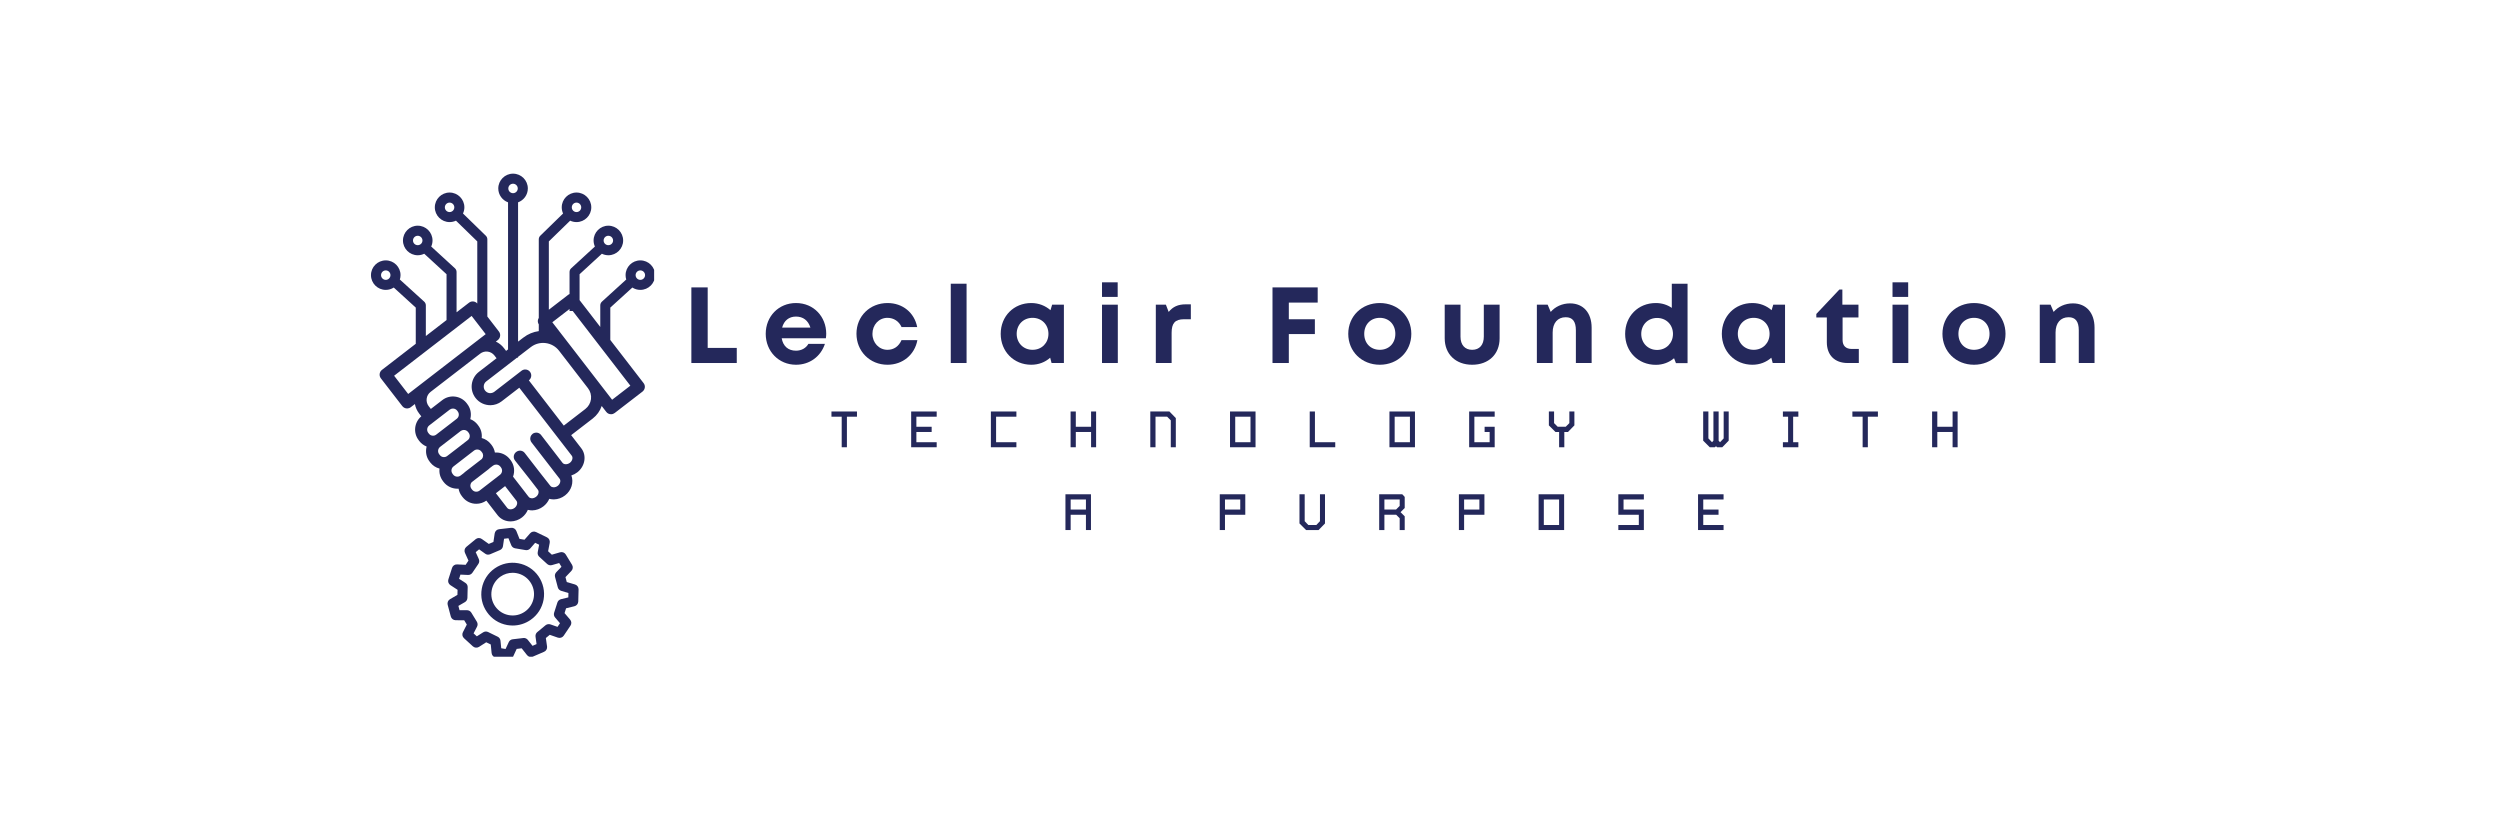 <svg xmlns="http://www.w3.org/2000/svg" xmlns:xlink="http://www.w3.org/1999/xlink" width="300" zoomAndPan="magnify" viewBox="0 0 224.88 75" height="100" preserveAspectRatio="xMidYMid meet" version="1.0"><defs><g/><clipPath id="573f02be0e"><path d="M 33.324 15.633 L 58.812 15.633 L 58.812 47 L 33.324 47 Z M 33.324 15.633 " clip-rule="nonzero"/></clipPath><clipPath id="2b940a65e0"><path d="M 40 47 L 53 47 L 53 59.109 L 40 59.109 Z M 40 47 " clip-rule="nonzero"/></clipPath></defs><g clip-path="url(#573f02be0e)"><path fill="#24285b" d="M 56.852 25.879 C 57.059 26.012 57.305 26.09 57.57 26.09 C 58.305 26.09 58.898 25.496 58.898 24.762 C 58.898 24.027 58.305 23.434 57.57 23.434 C 56.836 23.434 56.242 24.027 56.242 24.762 C 56.242 24.898 56.262 25.031 56.301 25.156 L 54.113 27.148 C 54.02 27.234 53.965 27.355 53.965 27.484 L 53.965 29.426 L 52.102 27.012 L 52.102 24.68 L 54.109 22.836 C 54.285 22.922 54.484 22.973 54.691 22.973 C 55.426 22.973 56.023 22.375 56.023 21.645 C 56.023 20.91 55.426 20.312 54.691 20.312 C 53.961 20.312 53.363 20.91 53.363 21.645 C 53.363 21.836 53.406 22.02 53.48 22.188 L 51.344 24.148 C 51.25 24.234 51.199 24.355 51.199 24.48 L 51.199 26.465 C 51.148 26.484 51.102 26.512 51.059 26.547 L 49.336 27.875 L 49.336 21.727 L 51.254 19.859 C 51.426 19.941 51.621 19.988 51.824 19.988 C 52.559 19.988 53.156 19.391 53.156 18.66 C 53.156 17.926 52.559 17.328 51.824 17.328 C 51.094 17.328 50.496 17.926 50.496 18.66 C 50.496 18.855 50.539 19.047 50.617 19.215 L 48.566 21.215 C 48.48 21.297 48.43 21.414 48.43 21.539 L 48.43 28.613 C 48.387 28.68 48.359 28.754 48.348 28.836 C 48.332 28.961 48.363 29.09 48.43 29.195 L 48.43 29.801 C 47.941 29.867 47.461 30.059 47.043 30.383 L 46.566 30.746 L 46.566 18.211 C 47.078 18.023 47.445 17.535 47.445 16.961 C 47.445 16.227 46.848 15.629 46.113 15.629 C 45.383 15.629 44.785 16.227 44.785 16.961 C 44.785 17.535 45.152 18.023 45.664 18.211 L 45.664 31.445 L 45.496 31.574 L 45.484 31.582 C 45.473 31.559 45.457 31.535 45.438 31.512 L 45.297 31.332 C 45.102 31.074 44.848 30.875 44.566 30.742 L 44.746 30.602 C 44.98 30.418 45.027 30.078 44.844 29.84 L 43.801 28.488 L 43.801 21.539 C 43.801 21.414 43.75 21.297 43.664 21.215 L 41.609 19.215 C 41.688 19.047 41.734 18.855 41.734 18.66 C 41.734 17.926 41.137 17.328 40.402 17.328 C 39.672 17.328 39.074 17.926 39.074 18.66 C 39.074 19.391 39.672 19.988 40.402 19.988 C 40.609 19.988 40.801 19.941 40.977 19.859 L 42.895 21.727 L 42.895 27.316 C 42.809 27.215 42.688 27.152 42.555 27.133 C 42.41 27.113 42.266 27.152 42.152 27.242 L 41.031 28.105 L 41.031 24.48 C 41.031 24.355 40.98 24.234 40.887 24.148 L 38.75 22.188 C 38.824 22.02 38.867 21.836 38.867 21.645 C 38.867 20.91 38.27 20.312 37.535 20.312 C 36.805 20.312 36.207 20.91 36.207 21.645 C 36.207 22.375 36.805 22.973 37.535 22.973 C 37.746 22.973 37.945 22.922 38.121 22.836 L 40.129 24.68 L 40.129 28.805 L 38.266 30.242 L 38.266 27.484 C 38.266 27.355 38.211 27.234 38.117 27.148 L 35.926 25.156 C 35.965 25.031 35.988 24.898 35.988 24.762 C 35.988 24.027 35.391 23.434 34.66 23.434 C 33.926 23.434 33.328 24.027 33.328 24.762 C 33.328 25.496 33.926 26.09 34.66 26.09 C 34.922 26.09 35.172 26.012 35.379 25.879 L 37.359 27.684 L 37.359 30.941 L 34.316 33.289 C 34.203 33.375 34.129 33.504 34.109 33.648 C 34.09 33.793 34.129 33.934 34.219 34.051 L 36.148 36.551 C 36.258 36.691 36.422 36.766 36.59 36.762 C 36.699 36.758 36.812 36.723 36.91 36.648 L 37.281 36.363 C 37.336 36.672 37.469 36.965 37.664 37.219 L 37.832 37.438 C 37.84 37.449 37.848 37.457 37.859 37.469 C 37.219 38.004 37.109 38.957 37.625 39.621 L 37.676 39.691 C 37.852 39.918 38.078 40.086 38.336 40.188 C 38.316 40.254 38.305 40.324 38.297 40.395 C 38.242 40.809 38.352 41.219 38.609 41.547 L 38.66 41.617 C 38.875 41.895 39.164 42.086 39.496 42.172 C 39.449 42.582 39.559 42.98 39.812 43.305 L 39.863 43.375 C 40.18 43.785 40.656 43.992 41.133 43.984 C 41.16 43.984 41.188 43.98 41.211 43.98 C 41.254 44.227 41.355 44.461 41.516 44.664 L 41.57 44.734 C 41.883 45.141 42.359 45.352 42.836 45.34 C 43.141 45.336 43.445 45.242 43.711 45.055 L 44.73 46.375 C 45.02 46.746 45.461 46.934 45.922 46.926 C 46.266 46.918 46.617 46.801 46.918 46.57 C 47.16 46.383 47.336 46.145 47.445 45.887 C 47.531 45.91 47.617 45.922 47.707 45.93 C 47.754 45.93 47.801 45.934 47.848 45.934 C 48.203 45.926 48.551 45.801 48.844 45.574 C 49.082 45.391 49.262 45.156 49.375 44.895 C 49.469 44.918 49.562 44.934 49.664 44.941 C 49.711 44.945 49.758 44.945 49.805 44.945 C 50.156 44.938 50.508 44.812 50.797 44.586 C 51.379 44.141 51.59 43.398 51.363 42.789 C 51.551 42.73 51.73 42.637 51.895 42.512 C 52.598 41.969 52.758 40.996 52.258 40.348 L 51.344 39.164 L 53.285 37.668 C 53.664 37.375 53.941 36.984 54.094 36.539 L 54.504 37.07 C 54.613 37.215 54.777 37.285 54.945 37.281 C 55.059 37.281 55.168 37.242 55.266 37.168 L 57.766 35.242 C 57.879 35.152 57.953 35.023 57.973 34.879 C 57.992 34.738 57.953 34.594 57.863 34.48 L 54.867 30.598 L 54.867 27.684 Z M 57.57 24.336 C 57.805 24.336 57.996 24.527 57.996 24.762 C 57.996 24.996 57.805 25.188 57.57 25.188 C 57.336 25.188 57.145 24.996 57.145 24.762 C 57.145 24.527 57.336 24.336 57.57 24.336 Z M 54.691 21.219 C 54.926 21.219 55.117 21.41 55.117 21.645 C 55.117 21.879 54.926 22.066 54.691 22.066 C 54.457 22.066 54.266 21.879 54.266 21.645 C 54.266 21.41 54.457 21.219 54.691 21.219 Z M 51.824 18.234 C 52.059 18.234 52.25 18.426 52.25 18.66 C 52.25 18.895 52.062 19.086 51.824 19.086 C 51.59 19.086 51.402 18.895 51.402 18.66 C 51.402 18.426 51.59 18.234 51.824 18.234 Z M 39.977 18.66 C 39.977 18.426 40.168 18.234 40.402 18.234 C 40.637 18.234 40.828 18.426 40.828 18.66 C 40.828 18.895 40.637 19.086 40.402 19.086 C 40.168 19.086 39.977 18.895 39.977 18.66 Z M 37.535 22.066 C 37.301 22.066 37.109 21.879 37.109 21.645 C 37.109 21.41 37.301 21.219 37.535 21.219 C 37.77 21.219 37.961 21.41 37.961 21.645 C 37.961 21.879 37.77 22.066 37.535 22.066 Z M 34.66 25.188 C 34.426 25.188 34.234 24.996 34.234 24.762 C 34.234 24.527 34.422 24.336 34.66 24.336 C 34.895 24.336 35.082 24.527 35.082 24.762 C 35.082 24.996 34.895 25.188 34.66 25.188 Z M 46.113 16.535 C 46.348 16.535 46.539 16.727 46.539 16.961 C 46.539 17.195 46.348 17.387 46.113 17.387 C 45.879 17.387 45.688 17.195 45.688 16.961 C 45.688 16.727 45.879 16.535 46.113 16.535 Z M 36.676 35.457 L 35.41 33.816 L 42.387 28.434 L 43.652 30.074 Z M 38.852 39.211 C 38.727 39.191 38.613 39.129 38.539 39.027 L 38.484 38.957 C 38.324 38.75 38.363 38.449 38.57 38.289 L 40.414 36.867 C 40.496 36.805 40.594 36.77 40.695 36.77 C 40.84 36.766 40.984 36.828 41.082 36.953 L 41.133 37.023 C 41.211 37.125 41.246 37.25 41.23 37.375 C 41.215 37.5 41.148 37.613 41.047 37.691 L 40.734 37.934 L 39.203 39.113 C 39.105 39.191 38.98 39.227 38.852 39.211 Z M 39.836 41.137 C 39.711 41.121 39.598 41.055 39.523 40.953 L 39.469 40.883 C 39.391 40.785 39.355 40.66 39.371 40.531 C 39.387 40.406 39.453 40.293 39.555 40.215 L 40.668 39.359 L 41.398 38.793 C 41.48 38.73 41.578 38.699 41.68 38.695 C 41.824 38.691 41.969 38.758 42.066 38.879 L 42.117 38.949 C 42.195 39.051 42.23 39.176 42.215 39.301 C 42.199 39.43 42.133 39.543 42.031 39.617 L 41.012 40.406 L 40.188 41.039 C 40.09 41.117 39.965 41.152 39.836 41.137 Z M 41.652 42.602 L 41.391 42.801 C 41.184 42.961 40.883 42.922 40.723 42.715 L 40.672 42.645 C 40.594 42.543 40.559 42.418 40.574 42.293 C 40.59 42.164 40.656 42.055 40.758 41.977 L 42.598 40.555 C 42.809 40.395 43.105 40.43 43.266 40.641 L 43.32 40.711 C 43.461 40.887 43.449 41.137 43.312 41.305 L 41.797 42.473 C 41.746 42.512 41.695 42.555 41.652 42.602 Z M 43.477 43.863 L 43.098 44.156 C 42.887 44.316 42.59 44.277 42.43 44.07 L 42.375 44 C 42.297 43.898 42.262 43.773 42.277 43.648 C 42.289 43.559 42.328 43.473 42.383 43.406 L 43.898 42.238 C 43.949 42.199 44 42.156 44.043 42.109 L 44.305 41.91 C 44.387 41.848 44.484 41.812 44.586 41.812 C 44.609 41.809 44.633 41.812 44.656 41.816 C 44.781 41.832 44.895 41.895 44.973 41.996 L 45.027 42.066 C 45.188 42.273 45.148 42.574 44.938 42.734 Z M 46.254 45.711 C 46.027 45.883 45.723 45.883 45.59 45.711 L 44.57 44.391 L 45.398 43.75 L 46.426 45.078 C 46.551 45.254 46.473 45.539 46.254 45.711 Z M 51.398 41.012 C 51.531 41.184 51.453 41.477 51.23 41.652 C 51.004 41.824 50.699 41.824 50.566 41.652 L 48.633 39.145 C 48.613 39.117 48.586 39.09 48.559 39.066 C 48.422 38.949 48.238 38.906 48.066 38.953 C 47.996 38.969 47.934 39 47.871 39.047 C 47.828 39.082 47.789 39.125 47.758 39.168 C 47.648 39.328 47.629 39.539 47.715 39.715 C 47.73 39.75 47.75 39.781 47.773 39.809 L 49.707 42.312 C 49.707 42.312 49.707 42.316 49.707 42.316 L 50.305 43.086 C 50.438 43.258 50.359 43.555 50.137 43.727 C 50.016 43.82 49.871 43.867 49.738 43.855 C 49.672 43.852 49.551 43.828 49.473 43.727 C 49.473 43.727 49.469 43.723 49.469 43.723 L 48.555 42.562 L 47.168 40.77 C 46.988 40.531 46.645 40.488 46.406 40.672 C 46.406 40.672 46.402 40.676 46.398 40.676 C 46.395 40.68 46.391 40.684 46.383 40.688 C 46.148 40.875 46.109 41.215 46.293 41.449 L 47.699 43.23 L 48.348 44.074 C 48.43 44.176 48.418 44.301 48.406 44.363 C 48.383 44.496 48.301 44.625 48.18 44.715 C 48.062 44.805 47.918 44.855 47.781 44.844 C 47.719 44.84 47.598 44.816 47.52 44.715 L 47.293 44.426 C 47.289 44.418 47.285 44.414 47.281 44.406 L 46.113 42.898 C 46.293 42.41 46.227 41.844 45.887 41.402 L 45.832 41.332 C 45.574 41.004 45.207 40.789 44.793 40.738 C 44.688 40.723 44.586 40.723 44.48 40.727 C 44.441 40.488 44.34 40.254 44.18 40.047 L 44.125 39.977 C 43.91 39.695 43.613 39.508 43.293 39.422 C 43.34 39.016 43.23 38.613 42.977 38.289 L 42.926 38.219 C 42.746 37.988 42.52 37.82 42.266 37.723 C 42.285 37.652 42.297 37.586 42.305 37.516 C 42.359 37.102 42.25 36.691 41.992 36.359 L 41.941 36.289 C 41.414 35.609 40.43 35.48 39.75 36.008 L 38.715 36.805 C 38.707 36.793 38.699 36.785 38.691 36.773 L 38.523 36.559 C 38.375 36.363 38.309 36.125 38.34 35.883 C 38.371 35.637 38.496 35.422 38.688 35.273 L 43.156 31.828 C 43.348 31.68 43.59 31.613 43.832 31.645 C 44.074 31.676 44.289 31.801 44.438 31.992 L 44.578 32.176 C 44.598 32.199 44.613 32.219 44.633 32.238 L 43.039 33.469 C 42.688 33.742 42.461 34.137 42.402 34.578 C 42.344 35.023 42.465 35.461 42.738 35.816 C 43.074 36.254 43.586 36.477 44.098 36.469 C 44.445 36.461 44.793 36.348 45.086 36.121 L 46.676 34.895 Z M 53.129 35.926 C 53.082 36.277 52.902 36.59 52.621 36.809 L 50.68 38.305 L 47.535 34.23 L 47.543 34.227 C 47.777 34.043 47.824 33.703 47.641 33.465 C 47.457 33.227 47.117 33.184 46.879 33.367 L 44.426 35.262 C 44.301 35.355 44.145 35.398 43.988 35.379 C 43.832 35.359 43.695 35.277 43.598 35.152 C 43.5 35.031 43.461 34.875 43.48 34.719 C 43.5 34.562 43.578 34.422 43.703 34.328 L 46.156 32.434 L 46.473 32.191 L 46.566 32.191 L 46.566 32.117 L 47.707 31.242 C 48.5 30.629 49.645 30.773 50.258 31.57 L 51.184 32.77 L 52.859 34.941 C 53.078 35.223 53.172 35.57 53.129 35.926 Z M 55.031 35.977 L 51.281 31.117 L 51.117 30.906 L 49.648 29.004 L 51.199 27.809 L 51.199 27.988 L 51.484 27.988 L 56.672 34.711 Z M 55.031 35.977 " fill-opacity="1" fill-rule="nonzero"/></g><path fill="#24285b" d="M 46.578 50.691 C 45.836 50.559 45.086 50.723 44.465 51.156 C 43.848 51.586 43.434 52.234 43.301 52.977 C 43.168 53.719 43.332 54.469 43.766 55.086 C 44.195 55.707 44.844 56.121 45.586 56.254 C 45.754 56.281 45.922 56.297 46.086 56.297 C 46.66 56.297 47.219 56.121 47.695 55.789 C 48.316 55.359 48.73 54.711 48.863 53.969 C 48.992 53.227 48.828 52.477 48.398 51.855 C 47.969 51.238 47.32 50.824 46.578 50.691 Z M 47.973 53.809 C 47.883 54.312 47.602 54.754 47.18 55.047 C 46.758 55.34 46.25 55.453 45.742 55.363 C 45.238 55.273 44.801 54.992 44.504 54.57 C 44.211 54.148 44.102 53.641 44.191 53.133 C 44.281 52.629 44.562 52.191 44.984 51.895 C 45.309 51.668 45.688 51.551 46.078 51.551 C 46.191 51.551 46.305 51.562 46.418 51.582 C 46.922 51.672 47.363 51.953 47.656 52.375 C 47.949 52.793 48.062 53.305 47.973 53.809 Z M 47.973 53.809 " fill-opacity="1" fill-rule="nonzero"/><g clip-path="url(#2b940a65e0)"><path fill="#24285b" d="M 51.688 52.602 L 50.949 52.383 L 50.832 51.941 L 51.363 51.383 C 51.508 51.234 51.531 51.012 51.426 50.836 L 50.859 49.906 C 50.754 49.73 50.543 49.648 50.348 49.707 L 49.605 49.922 L 49.27 49.613 L 49.414 48.855 C 49.453 48.656 49.355 48.453 49.172 48.363 L 48.191 47.887 C 48.008 47.797 47.789 47.84 47.652 47.996 L 47.145 48.574 L 46.695 48.5 L 46.41 47.785 C 46.332 47.594 46.141 47.48 45.938 47.504 L 44.855 47.629 C 44.652 47.652 44.492 47.809 44.461 48.012 L 44.348 48.777 L 43.93 48.953 L 43.301 48.508 C 43.133 48.387 42.91 48.395 42.75 48.527 L 41.91 49.219 C 41.754 49.348 41.703 49.566 41.785 49.754 L 42.102 50.457 L 41.848 50.832 L 41.078 50.797 C 40.871 50.785 40.688 50.914 40.625 51.109 L 40.293 52.145 C 40.23 52.34 40.305 52.551 40.477 52.664 L 41.121 53.082 L 41.109 53.539 L 40.441 53.926 C 40.266 54.027 40.18 54.234 40.23 54.43 L 40.512 55.484 C 40.562 55.68 40.742 55.816 40.945 55.82 L 41.719 55.824 L 41.953 56.211 L 41.602 56.898 C 41.508 57.078 41.547 57.301 41.699 57.438 L 42.5 58.172 C 42.652 58.309 42.879 58.328 43.051 58.219 L 43.699 57.805 L 44.109 58.004 L 44.184 58.773 C 44.203 58.977 44.355 59.141 44.559 59.176 L 45.629 59.359 C 45.656 59.363 45.68 59.367 45.707 59.367 C 45.879 59.367 46.043 59.266 46.117 59.102 L 46.441 58.402 L 46.891 58.348 L 47.371 58.957 C 47.496 59.117 47.715 59.172 47.902 59.094 L 48.902 58.664 C 49.09 58.586 49.203 58.391 49.176 58.188 L 49.066 57.422 L 49.418 57.133 L 50.148 57.387 C 50.34 57.453 50.555 57.383 50.672 57.215 L 51.281 56.312 C 51.398 56.145 51.383 55.918 51.25 55.766 L 50.75 55.18 L 50.887 54.746 L 51.637 54.562 C 51.836 54.516 51.977 54.34 51.984 54.137 L 52.012 53.047 C 52.016 52.844 51.887 52.66 51.688 52.602 Z M 51.09 53.766 L 50.43 53.926 C 50.277 53.965 50.152 54.078 50.105 54.227 L 49.812 55.141 C 49.762 55.293 49.797 55.457 49.898 55.574 L 50.34 56.09 L 50.117 56.418 L 49.477 56.195 C 49.328 56.145 49.164 56.176 49.039 56.273 L 48.297 56.887 C 48.176 56.984 48.117 57.141 48.137 57.297 L 48.23 57.969 L 47.867 58.125 L 47.445 57.59 C 47.348 57.469 47.195 57.402 47.039 57.422 L 46.082 57.535 C 45.926 57.551 45.793 57.648 45.727 57.793 L 45.441 58.41 L 45.051 58.344 L 44.984 57.668 C 44.969 57.512 44.875 57.371 44.734 57.305 L 43.871 56.883 C 43.73 56.812 43.562 56.824 43.43 56.906 L 42.855 57.27 L 42.562 57.004 L 42.875 56.398 C 42.945 56.262 42.941 56.094 42.859 55.957 L 42.359 55.137 C 42.277 55.004 42.133 54.922 41.977 54.918 L 41.297 54.918 L 41.195 54.531 L 41.781 54.191 C 41.918 54.113 42.004 53.969 42.008 53.812 L 42.031 52.852 C 42.039 52.695 41.961 52.547 41.828 52.461 L 41.258 52.094 L 41.379 51.715 L 42.059 51.746 C 42.215 51.754 42.363 51.68 42.453 51.551 L 42.992 50.754 C 43.082 50.625 43.098 50.457 43.031 50.312 L 42.754 49.695 L 43.059 49.441 L 43.613 49.836 C 43.738 49.93 43.906 49.945 44.051 49.883 L 44.934 49.508 C 45.082 49.445 45.184 49.312 45.207 49.16 L 45.305 48.488 L 45.699 48.441 L 45.953 49.07 C 46.012 49.215 46.141 49.32 46.297 49.348 L 47.242 49.508 C 47.398 49.535 47.555 49.48 47.66 49.363 L 48.105 48.852 L 48.461 49.023 L 48.336 49.691 C 48.305 49.844 48.359 50.004 48.473 50.109 L 49.184 50.758 C 49.301 50.863 49.461 50.902 49.613 50.859 L 50.266 50.672 L 50.473 51.012 L 50.004 51.5 C 49.895 51.617 49.852 51.777 49.895 51.93 L 50.141 52.859 C 50.18 53.012 50.297 53.129 50.449 53.176 L 51.098 53.371 Z M 51.09 53.766 " fill-opacity="1" fill-rule="nonzero"/></g><g fill="#24285b" fill-opacity="1"><g transform="translate(61.386, 32.671)"><g><path d="M 2.246 -1.359 L 2.246 -6.805 L 0.777 -6.805 L 0.777 0 L 4.863 0 L 4.863 -1.359 Z M 2.246 -1.359 "/></g></g></g><g fill="#24285b" fill-opacity="1"><g transform="translate(68.523, 32.671)"><g><path d="M 5.777 -2.637 C 5.777 -4.152 4.668 -5.398 3.055 -5.398 C 1.496 -5.398 0.332 -4.199 0.332 -2.625 C 0.332 -1.051 1.508 0.156 3.055 0.156 C 4.277 0.156 5.281 -0.574 5.66 -1.723 L 4.172 -1.723 C 3.957 -1.344 3.551 -1.109 3.055 -1.109 C 2.363 -1.109 1.895 -1.508 1.77 -2.227 L 5.746 -2.227 C 5.766 -2.363 5.777 -2.5 5.777 -2.637 Z M 3.055 -4.18 C 3.695 -4.18 4.152 -3.832 4.355 -3.188 L 1.809 -3.188 C 1.973 -3.812 2.422 -4.18 3.055 -4.18 Z M 3.055 -4.18 "/></g></g></g><g fill="#24285b" fill-opacity="1"><g transform="translate(76.69, 32.671)"><g><path d="M 3.121 0.156 C 4.492 0.156 5.57 -0.738 5.816 -2.062 L 4.387 -2.062 C 4.141 -1.496 3.695 -1.188 3.121 -1.188 C 2.363 -1.188 1.77 -1.816 1.77 -2.625 C 1.77 -3.441 2.352 -4.066 3.121 -4.066 C 3.684 -4.066 4.16 -3.754 4.387 -3.238 L 5.797 -3.238 C 5.543 -4.531 4.492 -5.398 3.133 -5.398 C 1.535 -5.398 0.332 -4.211 0.332 -2.637 C 0.332 -1.059 1.535 0.156 3.121 0.156 Z M 3.121 0.156 "/></g></g></g><g fill="#24285b" fill-opacity="1"><g transform="translate(84.829, 32.671)"><g><path d="M 0.68 0 L 2.102 0 L 2.102 -7.137 L 0.68 -7.137 Z M 0.68 0 "/></g></g></g><g fill="#24285b" fill-opacity="1"><g transform="translate(89.671, 32.671)"><g><path d="M 4.961 -5.25 L 4.812 -4.754 C 4.355 -5.152 3.762 -5.398 3.082 -5.398 C 1.508 -5.398 0.332 -4.211 0.332 -2.625 C 0.332 -1.039 1.508 0.156 3.082 0.156 C 3.754 0.156 4.336 -0.078 4.785 -0.477 L 4.91 0 L 6.02 0 L 6.02 -5.25 Z M 3.199 -1.188 C 2.371 -1.188 1.77 -1.809 1.77 -2.625 C 1.77 -3.453 2.371 -4.066 3.199 -4.066 C 4.027 -4.066 4.629 -3.453 4.629 -2.625 C 4.629 -1.801 4.027 -1.188 3.199 -1.188 Z M 3.199 -1.188 "/></g></g></g><g fill="#24285b" fill-opacity="1"><g transform="translate(98.441, 32.671)"><g><path d="M 0.68 -5.949 L 2.09 -5.949 L 2.09 -7.262 L 0.68 -7.262 Z M 0.68 0 L 2.102 0 L 2.102 -5.25 L 0.68 -5.25 Z M 0.68 0 "/></g></g></g><g fill="#24285b" fill-opacity="1"><g transform="translate(103.284, 32.671)"><g><path d="M 3.363 -5.281 C 2.684 -5.281 2.219 -5.066 1.836 -4.598 L 1.586 -5.25 L 0.68 -5.25 L 0.68 0 L 2.102 0 L 2.102 -2.723 C 2.102 -3.578 2.41 -3.938 3.207 -3.938 L 3.832 -3.938 L 3.832 -5.281 Z M 3.363 -5.281 "/></g></g></g><g fill="#24285b" fill-opacity="1"><g transform="translate(109.303, 32.671)"><g/></g></g><g fill="#24285b" fill-opacity="1"><g transform="translate(113.688, 32.671)"><g><path d="M 4.844 -5.438 L 4.844 -6.805 L 0.777 -6.805 L 0.777 0 L 2.246 0 L 2.246 -2.605 L 4.59 -2.605 L 4.59 -3.938 L 2.246 -3.938 L 2.246 -5.438 Z M 4.844 -5.438 "/></g></g></g><g fill="#24285b" fill-opacity="1"><g transform="translate(120.951, 32.671)"><g><path d="M 3.172 0.156 C 4.793 0.156 6.008 -1.039 6.008 -2.625 C 6.008 -4.211 4.793 -5.398 3.172 -5.398 C 1.547 -5.398 0.332 -4.211 0.332 -2.625 C 0.332 -1.039 1.547 0.156 3.172 0.156 Z M 3.172 -1.188 C 2.352 -1.188 1.77 -1.77 1.77 -2.625 C 1.77 -3.473 2.352 -4.066 3.172 -4.066 C 3.988 -4.066 4.57 -3.473 4.57 -2.625 C 4.57 -1.77 3.988 -1.188 3.172 -1.188 Z M 3.172 -1.188 "/></g></g></g><g fill="#24285b" fill-opacity="1"><g transform="translate(129.362, 32.671)"><g><path d="M 3.074 0.156 C 4.559 0.156 5.543 -0.797 5.543 -2.219 L 5.543 -5.25 L 4.121 -5.25 L 4.121 -2.371 C 4.121 -1.633 3.734 -1.188 3.074 -1.188 C 2.422 -1.188 2.023 -1.625 2.023 -2.371 L 2.023 -5.25 L 0.602 -5.25 L 0.602 -2.219 C 0.602 -0.797 1.594 0.156 3.074 0.156 Z M 3.074 0.156 "/></g></g></g><g fill="#24285b" fill-opacity="1"><g transform="translate(137.578, 32.671)"><g><path d="M 3.664 -5.367 C 2.957 -5.367 2.324 -5.066 1.926 -4.598 L 1.652 -5.25 L 0.68 -5.25 L 0.68 0 L 2.102 0 L 2.102 -2.75 C 2.102 -3.598 2.547 -4.121 3.277 -4.121 C 3.891 -4.121 4.191 -3.742 4.191 -2.945 L 4.191 0 L 5.609 0 L 5.609 -3.18 C 5.609 -4.512 4.863 -5.367 3.664 -5.367 Z M 3.664 -5.367 "/></g></g></g><g fill="#24285b" fill-opacity="1"><g transform="translate(145.871, 32.671)"><g><path d="M 4.531 -7.137 L 4.531 -4.961 C 4.121 -5.242 3.637 -5.398 3.094 -5.398 C 1.496 -5.398 0.332 -4.211 0.332 -2.617 C 0.332 -1.031 1.496 0.164 3.094 0.164 C 3.734 0.164 4.297 -0.059 4.734 -0.43 L 4.902 0.008 L 5.949 0.008 L 5.949 -7.137 Z M 3.207 -1.176 C 2.383 -1.176 1.781 -1.801 1.781 -2.617 C 1.781 -3.441 2.383 -4.055 3.207 -4.055 C 4.035 -4.055 4.637 -3.441 4.637 -2.617 C 4.637 -1.801 4.035 -1.176 3.207 -1.176 Z M 3.207 -1.176 "/></g></g></g><g fill="#24285b" fill-opacity="1"><g transform="translate(154.573, 32.671)"><g><path d="M 4.961 -5.25 L 4.812 -4.754 C 4.355 -5.152 3.762 -5.398 3.082 -5.398 C 1.508 -5.398 0.332 -4.211 0.332 -2.625 C 0.332 -1.039 1.508 0.156 3.082 0.156 C 3.754 0.156 4.336 -0.078 4.785 -0.477 L 4.91 0 L 6.02 0 L 6.02 -5.25 Z M 3.199 -1.188 C 2.371 -1.188 1.77 -1.809 1.77 -2.625 C 1.77 -3.453 2.371 -4.066 3.199 -4.066 C 4.027 -4.066 4.629 -3.453 4.629 -2.625 C 4.629 -1.801 4.027 -1.188 3.199 -1.188 Z M 3.199 -1.188 "/></g></g></g><g fill="#24285b" fill-opacity="1"><g transform="translate(163.343, 32.671)"><g><path d="M 3.246 -1.266 C 2.723 -1.266 2.43 -1.555 2.43 -2.062 L 2.43 -4.102 L 3.859 -4.102 L 3.859 -5.25 L 2.41 -5.25 L 2.41 -6.613 L 2.141 -6.613 L 0.066 -4.414 L 0.066 -4.102 L 1.012 -4.102 L 1.012 -1.867 C 1.012 -0.711 1.723 0 2.879 0 L 3.891 0 L 3.891 -1.266 Z M 3.246 -1.266 "/></g></g></g><g fill="#24285b" fill-opacity="1"><g transform="translate(169.586, 32.671)"><g><path d="M 0.68 -5.949 L 2.09 -5.949 L 2.09 -7.262 L 0.68 -7.262 Z M 0.68 0 L 2.102 0 L 2.102 -5.25 L 0.68 -5.25 Z M 0.68 0 "/></g></g></g><g fill="#24285b" fill-opacity="1"><g transform="translate(174.428, 32.671)"><g><path d="M 3.172 0.156 C 4.793 0.156 6.008 -1.039 6.008 -2.625 C 6.008 -4.211 4.793 -5.398 3.172 -5.398 C 1.547 -5.398 0.332 -4.211 0.332 -2.625 C 0.332 -1.039 1.547 0.156 3.172 0.156 Z M 3.172 -1.188 C 2.352 -1.188 1.77 -1.77 1.77 -2.625 C 1.77 -3.473 2.352 -4.066 3.172 -4.066 C 3.988 -4.066 4.57 -3.473 4.57 -2.625 C 4.57 -1.77 3.988 -1.188 3.172 -1.188 Z M 3.172 -1.188 "/></g></g></g><g fill="#24285b" fill-opacity="1"><g transform="translate(182.839, 32.671)"><g><path d="M 3.664 -5.367 C 2.957 -5.367 2.324 -5.066 1.926 -4.598 L 1.652 -5.25 L 0.68 -5.25 L 0.68 0 L 2.102 0 L 2.102 -2.75 C 2.102 -3.598 2.547 -4.121 3.277 -4.121 C 3.891 -4.121 4.191 -3.742 4.191 -2.945 L 4.191 0 L 5.609 0 L 5.609 -3.18 C 5.609 -4.512 4.863 -5.367 3.664 -5.367 Z M 3.664 -5.367 "/></g></g></g><g fill="#24285b" fill-opacity="1"><g transform="translate(74.318, 40.253)"><g><path d="M 0.453 -3.219 L 2.75 -3.219 L 2.75 -2.75 L 1.844 -2.75 L 1.844 0 L 1.375 0 L 1.375 -2.75 L 0.453 -2.75 Z M 0.453 -3.219 "/></g></g></g><g fill="#24285b" fill-opacity="1"><g transform="translate(81.492, 40.253)"><g><path d="M 0.453 -3.219 L 2.75 -3.219 L 2.75 -2.75 L 0.922 -2.75 L 0.922 -1.844 L 2.297 -1.844 L 2.297 -1.375 L 0.922 -1.375 L 0.922 -0.453 L 2.75 -0.453 L 2.75 0 L 0.453 0 Z M 0.453 -3.219 "/></g></g></g><g fill="#24285b" fill-opacity="1"><g transform="translate(88.666, 40.253)"><g><path d="M 0.453 -3.219 L 2.75 -3.219 L 2.75 -2.75 L 0.922 -2.75 L 0.922 -0.453 L 2.75 -0.453 L 2.75 0 L 0.453 0 Z M 0.453 -3.219 "/></g></g></g><g fill="#24285b" fill-opacity="1"><g transform="translate(95.84, 40.253)"><g><path d="M 0.453 -3.219 L 0.922 -3.219 L 0.922 -1.844 L 2.297 -1.844 L 2.297 -3.219 L 2.75 -3.219 L 2.75 0 L 2.297 0 L 2.297 -1.375 L 0.922 -1.375 L 0.922 0 L 0.453 0 Z M 0.453 -3.219 "/></g></g></g><g fill="#24285b" fill-opacity="1"><g transform="translate(103.014, 40.253)"><g><path d="M 0.453 -3.219 L 2.172 -3.219 L 2.75 -2.625 L 2.75 0 L 2.297 0 L 2.297 -2.422 L 1.969 -2.75 L 0.922 -2.75 L 0.922 0 L 0.453 0 Z M 0.453 -3.219 "/></g></g></g><g fill="#24285b" fill-opacity="1"><g transform="translate(110.188, 40.253)"><g><path d="M 0.453 -3.219 L 2.75 -3.219 L 2.75 0 L 0.453 0 Z M 0.922 -2.75 L 0.922 -0.453 L 2.297 -0.453 L 2.297 -2.75 Z M 0.922 -2.75 "/></g></g></g><g fill="#24285b" fill-opacity="1"><g transform="translate(117.362, 40.253)"><g><path d="M 0.453 -3.219 L 0.922 -3.219 L 0.922 -0.453 L 2.75 -0.453 L 2.75 0 L 0.453 0 Z M 0.453 -3.219 "/></g></g></g><g fill="#24285b" fill-opacity="1"><g transform="translate(124.537, 40.253)"><g><path d="M 0.453 -3.219 L 2.75 -3.219 L 2.75 0 L 0.453 0 Z M 0.922 -2.75 L 0.922 -0.453 L 2.297 -0.453 L 2.297 -2.75 Z M 0.922 -2.75 "/></g></g></g><g fill="#24285b" fill-opacity="1"><g transform="translate(131.711, 40.253)"><g><path d="M 0.453 -3.219 L 2.75 -3.219 L 2.75 -2.75 L 0.922 -2.75 L 0.922 -0.453 L 2.297 -0.453 L 2.297 -1.375 L 1.844 -1.375 L 1.844 -1.844 L 2.75 -1.844 L 2.75 0 L 0.453 0 Z M 0.453 -3.219 "/></g></g></g><g fill="#24285b" fill-opacity="1"><g transform="translate(138.885, 40.253)"><g><path d="M 0.453 -3.219 L 0.922 -3.219 L 0.922 -2.172 L 1.25 -1.844 L 1.969 -1.844 L 2.297 -2.172 L 2.297 -3.219 L 2.75 -3.219 L 2.75 -1.969 L 2.172 -1.375 L 1.844 -1.375 L 1.844 0 L 1.375 0 L 1.375 -1.375 L 1.047 -1.375 L 0.453 -1.969 Z M 0.453 -3.219 "/></g></g></g><g fill="#24285b" fill-opacity="1"><g transform="translate(146.059, 40.253)"><g/></g></g><g fill="#24285b" fill-opacity="1"><g transform="translate(152.773, 40.253)"><g><path d="M 0.453 -3.219 L 0.922 -3.219 L 0.922 -0.797 L 1.25 -0.453 L 1.375 -0.594 L 1.375 -3.219 L 1.844 -3.219 L 1.844 -0.594 L 1.969 -0.453 L 2.297 -0.797 L 2.297 -3.219 L 2.75 -3.219 L 2.75 -0.594 L 2.172 0 L 1.703 0 L 1.609 -0.094 L 1.5 0 L 1.047 0 L 0.453 -0.594 Z M 0.453 -3.219 "/></g></g></g><g fill="#24285b" fill-opacity="1"><g transform="translate(159.948, 40.253)"><g><path d="M 0.453 -3.219 L 1.844 -3.219 L 1.844 -2.75 L 1.375 -2.75 L 1.375 -0.453 L 1.844 -0.453 L 1.844 0 L 0.453 0 L 0.453 -0.453 L 0.922 -0.453 L 0.922 -2.75 L 0.453 -2.75 Z M 0.453 -3.219 "/></g></g></g><g fill="#24285b" fill-opacity="1"><g transform="translate(166.202, 40.253)"><g><path d="M 0.453 -3.219 L 2.75 -3.219 L 2.75 -2.75 L 1.844 -2.75 L 1.844 0 L 1.375 0 L 1.375 -2.75 L 0.453 -2.75 Z M 0.453 -3.219 "/></g></g></g><g fill="#24285b" fill-opacity="1"><g transform="translate(173.376, 40.253)"><g><path d="M 0.453 -3.219 L 0.922 -3.219 L 0.922 -1.844 L 2.297 -1.844 L 2.297 -3.219 L 2.75 -3.219 L 2.75 0 L 2.297 0 L 2.297 -1.375 L 0.922 -1.375 L 0.922 0 L 0.453 0 Z M 0.453 -3.219 "/></g></g></g><g fill="#24285b" fill-opacity="1"><g transform="translate(95.377, 47.704)"><g><path d="M 0.922 -2.75 L 0.922 -1.844 L 2.297 -1.844 L 2.297 -2.75 Z M 0.453 -3.219 L 2.75 -3.219 L 2.75 0 L 2.297 0 L 2.297 -1.375 L 0.922 -1.375 L 0.922 0 L 0.453 0 Z M 0.453 -3.219 "/></g></g></g><g fill="#24285b" fill-opacity="1"><g transform="translate(102.551, 47.704)"><g/></g></g><g fill="#24285b" fill-opacity="1"><g transform="translate(109.266, 47.704)"><g><path d="M 0.453 -3.219 L 2.75 -3.219 L 2.75 -1.375 L 0.922 -1.375 L 0.922 0 L 0.453 0 Z M 0.922 -2.75 L 0.922 -1.844 L 2.297 -1.844 L 2.297 -2.75 Z M 0.922 -2.75 "/></g></g></g><g fill="#24285b" fill-opacity="1"><g transform="translate(116.44, 47.704)"><g><path d="M 0.453 -3.219 L 0.922 -3.219 L 0.922 -0.797 L 1.25 -0.453 L 1.969 -0.453 L 2.297 -0.797 L 2.297 -3.219 L 2.75 -3.219 L 2.75 -0.594 L 2.172 0 L 1.047 0 L 0.453 -0.594 Z M 0.453 -3.219 "/></g></g></g><g fill="#24285b" fill-opacity="1"><g transform="translate(123.614, 47.704)"><g><path d="M 0.453 -3.219 L 2.531 -3.219 L 2.75 -2.984 L 2.75 -1.984 L 2.375 -1.609 L 2.75 -1.234 L 2.75 0 L 2.297 0 L 2.297 -1.062 L 1.984 -1.375 L 0.922 -1.375 L 0.922 0 L 0.453 0 Z M 0.922 -2.75 L 0.922 -1.844 L 1.969 -1.844 L 2.297 -2.172 L 2.297 -2.75 Z M 0.922 -2.75 "/></g></g></g><g fill="#24285b" fill-opacity="1"><g transform="translate(130.788, 47.704)"><g><path d="M 0.453 -3.219 L 2.75 -3.219 L 2.75 -1.375 L 0.922 -1.375 L 0.922 0 L 0.453 0 Z M 0.922 -2.75 L 0.922 -1.844 L 2.297 -1.844 L 2.297 -2.75 Z M 0.922 -2.75 "/></g></g></g><g fill="#24285b" fill-opacity="1"><g transform="translate(137.962, 47.704)"><g><path d="M 0.453 -3.219 L 2.75 -3.219 L 2.75 0 L 0.453 0 Z M 0.922 -2.75 L 0.922 -0.453 L 2.297 -0.453 L 2.297 -2.75 Z M 0.922 -2.75 "/></g></g></g><g fill="#24285b" fill-opacity="1"><g transform="translate(145.137, 47.704)"><g><path d="M 0.453 -3.219 L 2.75 -3.219 L 2.75 -2.75 L 0.922 -2.75 L 0.922 -1.844 L 2.75 -1.844 L 2.75 0 L 0.453 0 L 0.453 -0.453 L 2.297 -0.453 L 2.297 -1.375 L 0.453 -1.375 Z M 0.453 -3.219 "/></g></g></g><g fill="#24285b" fill-opacity="1"><g transform="translate(152.311, 47.704)"><g><path d="M 0.453 -3.219 L 2.75 -3.219 L 2.75 -2.75 L 0.922 -2.75 L 0.922 -1.844 L 2.297 -1.844 L 2.297 -1.375 L 0.922 -1.375 L 0.922 -0.453 L 2.75 -0.453 L 2.75 0 L 0.453 0 Z M 0.453 -3.219 "/></g></g></g></svg>
